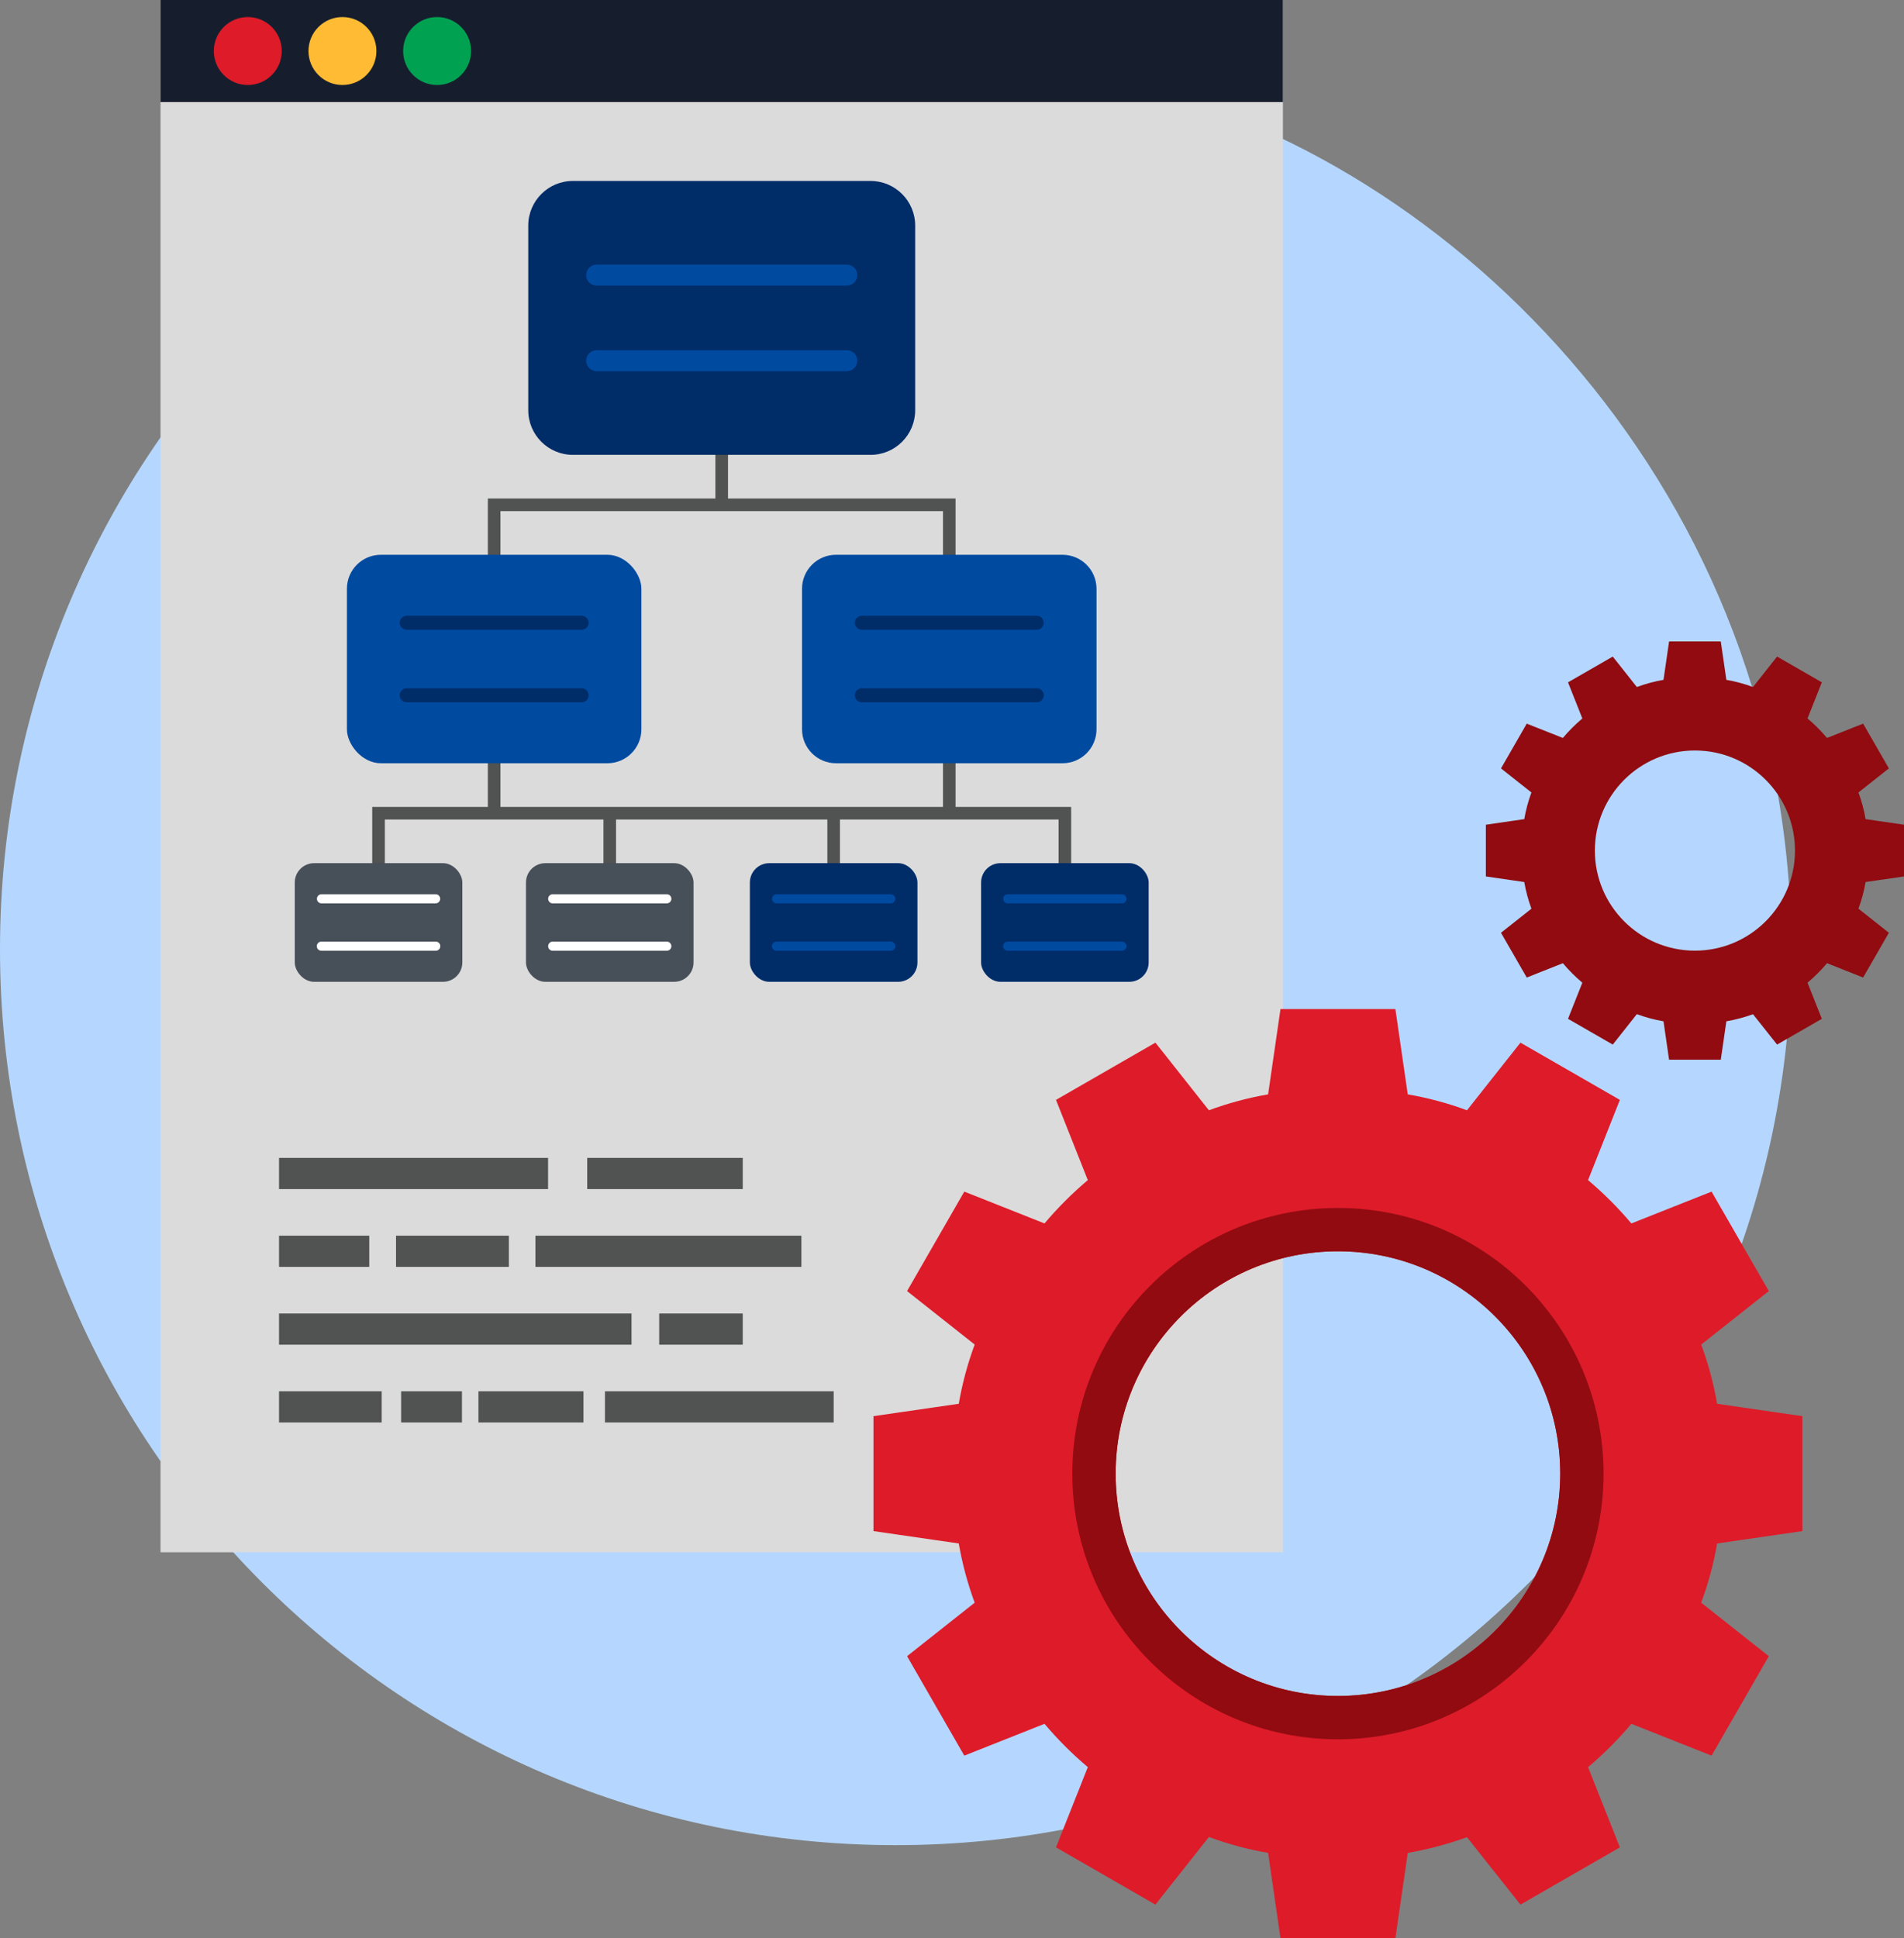 <?xml version="1.0" encoding="UTF-8"?>
<svg xmlns="http://www.w3.org/2000/svg" id="Layer_2" viewBox="0 0 263.378 268.041">
  <rect x="0" y="0" width="263.378" height="268.041" fill="#808080" stroke="none"/>
  <g id="Layer_1-2">
    <g id="Layer_2-2">
      <g id="Software">
        <path d="M247.782,131.353c-.039,68.423-55.538,123.859-123.961,123.82C55.397,255.134-.039,199.635,0,131.212,.039,62.789,55.538,7.353,123.961,7.391c10.474,.006,20.905,1.34,31.043,3.971,.039,0,.058,0,.077,.019,46.14,10.268,92.7,57.021,92.7,119.971Z" style="fill:#b5d7ff;"></path>
        <rect x="22.203" width="155.261" height="214.667" style="fill:#dbdbdb;"></rect>
        <rect x="22.203" width="155.261" height="14.115" style="fill:#161e2e;"></rect>
        <path d="M249.323,211.741v-15.894l-11.798-1.712c-.481-2.792-1.218-5.534-2.201-8.191l9.353-7.397-7.916-13.754-11.095,4.401c-1.825-2.162-3.829-4.165-5.991-5.991l4.401-11.095-13.754-7.916-7.397,9.353c-2.657-.983-5.399-1.72-8.191-2.201l-1.712-11.798h-15.894l-1.712,11.798c-2.792,.481-5.534,1.218-8.191,2.201l-7.397-9.353-13.754,7.916,4.401,11.095c-2.162,1.825-4.166,3.829-5.991,5.991l-11.095-4.401-7.916,13.754,9.353,7.397c-.983,2.657-1.72,5.399-2.201,8.191l-11.798,1.712v15.894l11.798,1.711c.481,2.792,1.218,5.534,2.201,8.191l-9.353,7.397,7.916,13.754,11.095-4.401c1.825,2.162,3.829,4.165,5.991,5.991l-4.401,11.095,13.754,7.917,7.397-9.353c2.657,.983,5.399,1.72,8.191,2.201l1.712,11.798h15.894l1.712-11.798c2.788-.485,5.529-1.211,8.191-2.17l7.397,9.322,13.754-7.917-4.401-11.095c2.162-1.825,4.166-3.829,5.991-5.991l11.095,4.401,7.916-13.754-9.353-7.397c.983-2.657,1.72-5.399,2.201-8.191l11.798-1.711Zm-64.248,22.802c-16.982,0-30.748-13.767-30.748-30.749,0-16.982,13.767-30.748,30.749-30.748,16.982,0,30.748,13.767,30.748,30.749v.001c-.013,16.977-13.772,30.735-30.749,30.748v-0Z" style="fill:#de1b29;"></path>
        <path d="M185.075,167.055c-20.291,0-36.739,16.449-36.739,36.739,0,20.291,16.449,36.739,36.739,36.739,20.29,0,36.739-16.448,36.739-36.739,.004-20.287-16.44-36.736-36.727-36.74h-.013Zm0,67.488c-16.982,0-30.748-13.767-30.748-30.749,0-16.982,13.767-30.748,30.749-30.748,16.982,0,30.748,13.767,30.748,30.749v0c-.013,16.977-13.772,30.735-30.749,30.748Z" style="fill:#910b11;"></path>
        <path d="M263.378,121.207v-7.155l-5.311-.771c-.216-1.257-.548-2.491-.991-3.687l4.21-3.33-3.563-6.191-4.995,1.981c-.822-.973-1.724-1.875-2.696-2.697l1.981-4.994-6.191-3.563-3.329,4.21c-1.196-.442-2.43-.774-3.687-.99l-.771-5.311h-7.154l-.771,5.311c-1.257,.216-2.491,.548-3.687,.99l-3.33-4.21-6.191,3.564,1.981,4.994c-.973,.822-1.875,1.724-2.696,2.697l-4.994-1.981-3.563,6.191,4.21,3.33c-.443,1.196-.774,2.43-.991,3.687l-5.311,.771v7.155l5.311,.771c.217,1.257,.548,2.491,.991,3.687l-4.21,3.33,3.563,6.191,4.994-1.981c.822,.973,1.724,1.875,2.696,2.697l-1.981,4.994,6.191,3.563,3.33-4.21c1.196,.443,2.43,.774,3.687,.99l.771,5.311h7.154l.771-5.311c1.255-.218,2.489-.545,3.687-.977l3.329,4.196,6.191-3.563-1.981-4.994c.973-.822,1.875-1.724,2.696-2.697l4.995,1.981,3.563-6.191-4.21-3.33c.443-1.196,.774-2.43,.991-3.687l5.31-.771Zm-28.92,10.264c-7.644,0-13.841-6.197-13.841-13.841s6.197-13.841,13.841-13.841c7.644,0,13.841,6.197,13.841,13.841h0c-.006,7.642-6.199,13.835-13.841,13.841Z" style="fill:#910b11;"></path>
        <circle cx="34.276" cy="7.057" r="4.698" style="fill:#de1b29;"></circle>
        <circle cx="47.37" cy="7.057" r="4.698" style="fill:#fb3;"></circle>
        <circle cx="60.464" cy="7.057" r="4.698" style="fill:#00a251;"></circle>
        <path d="M132.182,111.593v-42.649h-31.478v-13.54h-1.742v13.54h-31.478v42.649h-15.991v15.982h1.741v-14.241h30.24v14.241h1.742v-14.241h29.233v14.241h1.741v-14.241h30.242v14.241h1.741v-15.982h-15.992Zm-62.956-40.908h61.215v40.908h-61.215v-40.908Z" style="fill:#515252;"></path>
        <path d="M79.249,25.025h41.17c3.411,0,6.176,2.765,6.176,6.176v25.528c0,3.411-2.765,6.176-6.176,6.176h-41.17c-3.411,0-6.176-2.765-6.176-6.176V31.201c0-3.411,2.765-6.176,6.176-6.176Z" style="fill:#002c68;"></path>
        <rect x="47.987" y="76.723" width="40.737" height="28.832" rx="4.701" ry="4.701" style="fill:#004aa0;"></rect>
        <rect x="40.774" y="119.372" width="23.18" height="16.406" rx="2.675" ry="2.675" style="fill:#474f59;"></rect>
        <rect x="72.757" y="119.372" width="23.18" height="16.406" rx="2.675" ry="2.675" style="fill:#474f59;"></rect>
        <rect x="103.73" y="119.372" width="23.18" height="16.406" rx="2.675" ry="2.675" style="fill:#002c68;"></rect>
        <rect x="135.713" y="119.372" width="23.18" height="16.406" rx="2.675" ry="2.675" style="fill:#002c68;"></rect>
        <path d="M115.644,76.723h31.335c2.596,0,4.701,2.105,4.701,4.701v19.43c0,2.596-2.105,4.701-4.701,4.701h-31.335c-2.596,0-4.701-2.105-4.701-4.701h0v-19.43c0-2.596,2.104-4.701,4.701-4.701Z" style="fill:#004aa0;"></path>
        <path d="M82.531,39.498h34.605c.802,0,1.453-.65,1.453-1.453s-.65-1.453-1.453-1.453h-34.605c-.802,0-1.453,.65-1.453,1.453s.65,1.453,1.453,1.453Z" style="fill:#004aa0;"></path>
        <path d="M117.136,48.432h-34.605c-.802,0-1.453,.65-1.453,1.453s.65,1.453,1.453,1.453h34.605c.802,0,1.453-.65,1.453-1.453s-.65-1.453-1.453-1.453Z" style="fill:#004aa0;"></path>
        <path d="M119.215,87.091h24.194c.535,0,.968-.434,.968-.968s-.434-.968-.968-.968h-24.194c-.535,0-.968,.434-.968,.968s.434,.968,.968,.968Z" style="fill:#002c68;"></path>
        <path d="M143.409,95.186h-24.194c-.535,0-.969,.434-.969,.969s.434,.969,.969,.969h24.194c.535,0,.969-.434,.969-.969s-.434-.969-.969-.969Z" style="fill:#002c68;"></path>
        <path d="M56.258,87.091h24.194c.535,0,.968-.434,.968-.968s-.434-.968-.968-.968h-24.194c-.535,0-.968,.434-.968,.968s.434,.968,.968,.968Z" style="fill:#002c68;"></path>
        <path d="M80.452,95.186h-24.194c-.535,0-.969,.434-.969,.969s.434,.969,.969,.969h24.194c.535,0,.969-.434,.969-.969s-.434-.969-.969-.969Z" style="fill:#002c68;"></path>
        <path d="M44.464,124.932h15.801c.349-.005,.629-.292,.624-.641-.005-.343-.281-.62-.624-.624h-15.801c-.349,.005-.629,.292-.624,.641,.005,.343,.281,.619,.624,.624Z" style="fill:#fff;"></path>
        <path d="M60.264,130.219h-15.801c-.349-.005-.636,.274-.641,.624-.005,.349,.274,.636,.624,.641,.006,0,.012,0,.018,0h15.801c.349,.005,.636-.274,.641-.624,.005-.349-.274-.636-.624-.641-.006,0-.012,0-.018,0Z" style="fill:#fff;"></path>
        <path d="M107.42,124.932h15.801c.349-.005,.629-.292,.624-.641-.005-.343-.281-.62-.624-.624h-15.801c-.349,.005-.629,.292-.624,.641,.005,.343,.281,.619,.624,.624Z" style="fill:#004aa0;"></path>
        <path d="M123.221,130.219h-15.801c-.349-.005-.636,.274-.641,.624-.005,.349,.274,.636,.624,.641,.006,0,.012,0,.018,0h15.801c.349,.005,.636-.274,.641-.624,.005-.349-.274-.636-.624-.641-.006,0-.012,0-.018,0h0Z" style="fill:#004aa0;"></path>
        <path d="M76.446,124.932h15.801c.349-.005,.629-.292,.624-.641-.005-.343-.281-.62-.624-.624h-15.801c-.349,.005-.629,.292-.624,.641,.005,.343,.281,.619,.624,.624Z" style="fill:#fff;"></path>
        <path d="M92.247,130.219h-15.801c-.349,.005-.628,.292-.624,.641,.005,.343,.281,.619,.624,.624h15.801c.349-.005,.628-.292,.624-.641-.005-.343-.281-.619-.624-.624Z" style="fill:#fff;"></path>
        <path d="M139.403,124.932h15.801c.349-.005,.629-.292,.624-.641-.005-.343-.281-.62-.624-.624h-15.801c-.349-.005-.636,.274-.641,.624-.005,.349,.274,.636,.624,.641,.006,0,.012,0,.018,0Z" style="fill:#004aa0;"></path>
        <path d="M155.204,130.219h-15.801c-.349-.005-.636,.274-.641,.624-.005,.349,.274,.636,.624,.641,.006,0,.012,0,.018,0h15.801c.349-.005,.628-.292,.624-.641-.005-.343-.281-.619-.624-.624Z" style="fill:#004aa0;"></path>
        <rect x="38.6" y="160.129" width="37.214" height="4.314" style="fill:#515252;"></rect>
        <rect x="81.227" y="160.129" width="21.517" height="4.314" style="fill:#515252;"></rect>
        <rect x="38.6" y="170.888" width="12.479" height="4.314" style="fill:#515252;"></rect>
        <rect x="54.784" y="170.888" width="15.607" height="4.314" style="fill:#515252;"></rect>
        <rect x="74.065" y="170.888" width="36.79" height="4.314" style="fill:#515252;"></rect>
        <rect x="38.6" y="181.648" width="48.757" height="4.314" style="fill:#515252;"></rect>
        <rect x="91.187" y="181.648" width="11.556" height="4.314" style="fill:#515252;"></rect>
        <rect x="38.6" y="192.407" width="14.199" height="4.314" style="fill:#515252;"></rect>
        <rect x="55.487" y="192.407" width="8.414" height="4.314" style="fill:#515252;"></rect>
        <rect x="66.183" y="192.407" width="14.527" height="4.314" style="fill:#515252;"></rect>
        <rect x="83.682" y="192.407" width="31.639" height="4.314" style="fill:#515252;"></rect>
      </g>
    </g>
  </g>
</svg>
